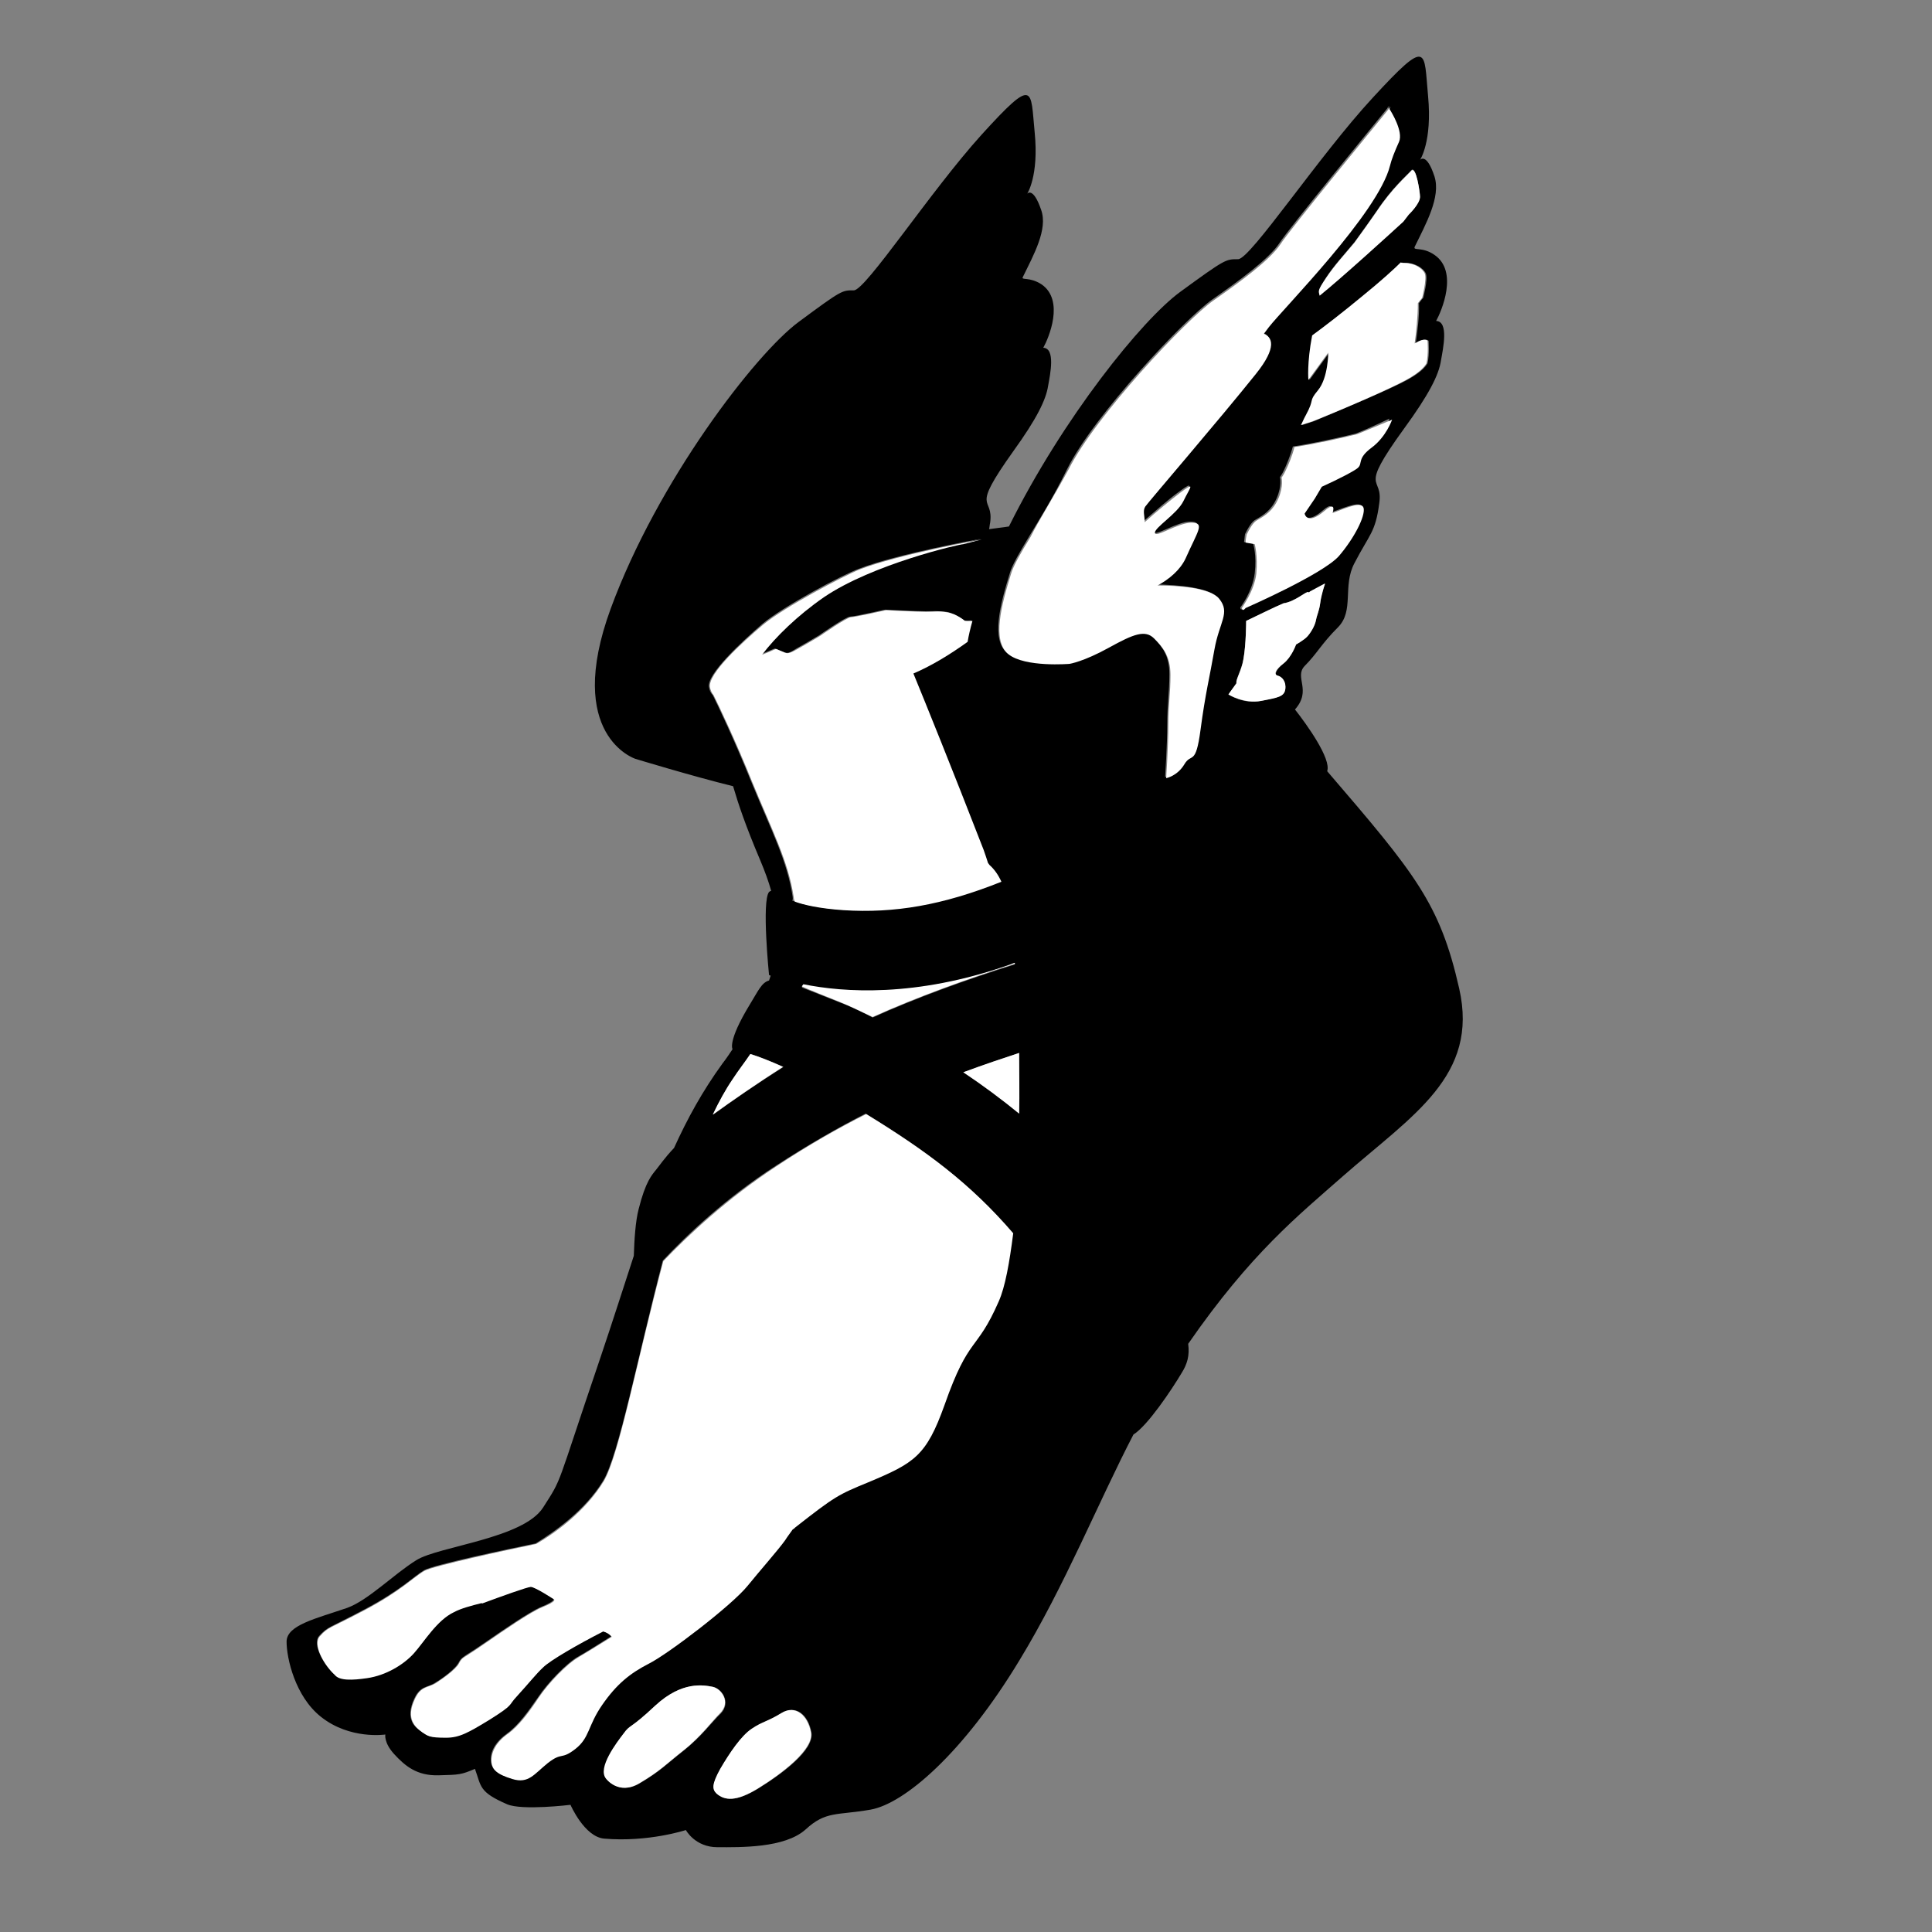 <?xml version="1.0" encoding="utf-8"?>
<!-- Generator: Adobe Illustrator 20.1.0, SVG Export Plug-In . SVG Version: 6.00 Build 0)  -->
<!DOCTYPE svg PUBLIC "-//W3C//DTD SVG 1.1//EN" "http://www.w3.org/Graphics/SVG/1.1/DTD/svg11.dtd">
<svg version="1.1" id="Layer_4" xmlns="http://www.w3.org/2000/svg" xmlns:xlink="http://www.w3.org/1999/xlink" x="0px" y="0px"
	 viewBox="0 0 360 360" style="enable-background:new 0 0 360 360;" xml:space="preserve">
<rect x="0" y="0" width="360" height="360" fill="#808080" stroke="none"/>
<style type="text/css">
	.st0{fill:#FFFFFF;}
</style>
<g>
	<path d="M271.9,184.2c-3.6-15.9-8.2-21.4-24.6-40.5c0.8-2.3-3.8-8.7-6-11.5c3.2-3.6-0.2-6,1.8-8.1c2.3-2.3,3.1-4.1,6.2-7.2
		s0.8-7.7,3.1-12c2.8-5.4,3.9-5.7,4.6-11.1c0.8-5.4-4.1-1.9,4.6-13.9c4.6-6.3,6.5-10,6.9-12.7c0.4-2.3,1.5-7.3-0.9-7.4
		c1-1.8,4.2-9.2-0.3-12.3c-2.3-1.6-4-0.7-3.7-1.5c2.1-4.3,4.9-9.3,3.7-13.1c-1.5-4.6-2.7-3.1-2.7-3.1s2.3-3.4,1.5-11.9
		c-0.8-8.5,0.2-11.1-10.3,0.3C245.8,29,233,48.3,230.7,48.3s-2.3-0.1-10.8,6.1c-7.1,5.2-21.8,23.4-31.9,43.7
		c-1.2,0.2-2.4,0.3-3.7,0.5c0.1-0.4,0.1-0.8,0.2-1.2c0.7-5.2-3.9-1.8,4.3-13.3c4.4-6.1,6.1-9.6,6.5-12.2c0.4-2.2,1.4-7-0.9-7.1
		c1-1.8,4-8.8-0.3-11.8c-2.3-1.5-3.9-0.7-3.5-1.4c2-4.1,4.7-8.9,3.4-12.5c-1.5-4.4-2.6-3-2.6-3s2.2-3.3,1.4-11.4
		c-0.8-8.1,0.1-10.6-9.9,0.4c-9.5,10.5-21.6,29-23.8,29s-2.2-0.1-10.3,5.9c-8.1,6-26.3,29.7-35,53.4c-8.7,23.7,4.6,28,4.6,28
		s10.5,3.2,18.2,5.1c1,3.4,2.3,7.3,5.1,13.9c0.8,1.9,1.5,3.8,2,5.6c-0.1,0-0.3,0.1-0.4,0.2c-1.4,1.7,0,15.5,0,15.5s0.1,0,0.3,0.1
		c-0.1,0.3-0.2,0.6-0.3,0.9c-1.4,0.4-2,1.9-3.6,4.5c-4.2,6.9-3.2,8.3-3.2,8.3c-0.6,0.9-1.2,1.8-1.9,2.7c-3.7,5.1-6.5,10.2-9,15.7
		c-1.8,1.9-2.8,3.4-3.3,4c-0.8,1-2,2.2-3.3,7.4c-0.6,2.3-0.8,5.7-0.9,8.7c-1.9,5.8-3.9,12.1-6.3,19.2c-8.4,24.7-6.9,21.9-10.6,27.7
		c-3.7,5.8-19.4,7.2-23.6,9.8c-4.2,2.6-9,7.5-12.9,8.9c-5.8,2-11.3,3.2-11.3,6.3s1.6,10.2,6.4,14c5.4,4.3,12,3.3,12,3.3
		s-0.3,1.5,1.6,3.6c2.1,2.3,4.3,4.1,8.3,4c3.9-0.1,4.2-0.1,6.8-1.2c1.2,3.3,0.7,4.3,6,6.6c2.8,1.2,11.8,0.1,11.8,0.1s2.6,6,6.3,6.3
		c8.2,0.7,15.2-1.6,15.2-1.6s1.7,3.2,5.9,3.2c4.2,0,12.5,0.2,16.4-3.3c3.8-3.5,5.8-2.6,12.1-3.7c6.3-1.1,17.3-10.5,27.8-27.9
		c8.4-13.8,14.7-29.5,21.2-42c2.6-1.6,7.1-8.3,9-11.5c1-1.6,1.5-3.2,1.2-5.4c11.7-16.9,20.5-23.9,28.9-31.3
		C263.2,207.8,275.6,200.5,271.9,184.2z M189.9,207.5c-3.3-2.7-6.8-5.3-10.4-7.7c3.9-1.4,7.4-2.6,10.4-3.6
		C189.9,199.9,189.9,203.7,189.9,207.5z M246,112.4c-0.2,1.5-0.6,2.2-0.8,3.2c-0.2,1.1-1.1,2.5-1.7,3.1c-0.6,0.6-2,1.4-2,1.4
		s-0.8,2.3-2.3,3.5c-1.5,1.2-1.8,2.2-1.1,2.3c0.8,0.2,1.5,1.1,1.4,2.5c-0.2,1.4-1.2,1.5-4.5,2.2s-6.1-1.2-6.1-1.2s0.7-0.9,1.5-2.1
		c-0.2-0.6,0.9-2.4,1.3-4.5c0.5-2.8,0.5-7,0.5-7s0,0,0-0.1c2.3-1.1,5.2-2.5,7-3.3c0.4-0.1,0.9-0.2,1.4-0.4c2-0.9,3-1.9,3.3-1.6
		l0.3-0.1l2.8-1.5C246.9,108.7,246.1,110.8,246,112.4z M255.3,83.3c-2.6,2-1.7,2.9-2.5,3.7c-0.4,0.4-3.7,2.2-6.8,3.6l-1.3,2.2
		l-1.9,2.8c0,0,0.5,2.3,3.7-0.5c1.6-1.4,1.8-0.7,1.5,0.4c3.2-1.2,5.6-2.2,5.8-0.9c0.3,1.5-1.7,5.5-4.6,8.9
		c-2.9,3.4-17.4,9.7-17.4,9.7s-0.6,0.8-0.7,0c0.1-0.1,2.3-3,2.7-6.4c0.4-3.4-0.3-5.5-0.3-5.5l-1.7-0.3c0.1-0.5,0.1-1,0.2-1.5
		c0.5-1,1.2-2.3,2-2.7c1.4-0.8,2.9-1.7,3.9-4c1-2.3,0.6-3.9,0.6-3.9s0.4-0.5,0.8-1.4c0.3-0.6,1.2-2.7,1.6-4.3
		c3.4-0.5,8.5-1.6,11.7-2.4c2.8-1.1,6.3-2.8,6.3-2.8S258,81.3,255.3,83.3z M265.7,51c0.4,1.1-0.5,4.5-0.5,4.5s-0.4,0.4-0.8,1
		c0.1,2.4-0.3,5.4-0.6,7.5c1.8-1.2,2.4-0.5,2.4-0.5s0.2,2.5-0.2,4.2c-0.4,0.7-1.4,1.8-3.8,3.1c-3.1,1.7-11.7,5.3-17.4,7.7
		c-1.3,0.4-2.1,0.7-2.2,0.7c0.2-0.6,0.5-1.2,0.9-1.8c1.9-3.3,0.5-2.3,2.3-4.7c1.9-2.3,1.9-7,1.9-7l-3.7,5.1c0,0-0.3-3,0.7-8.3
		c2.2-1.7,5.7-4.3,9.2-7.2c3.6-3,6-5.2,7.3-6.4c0.2,0.1,0.5,0.1,0.9,0.1C263.7,49,265.3,50,265.7,51z M264.6,36.6
		c0,1.3-2.1,3.3-2.1,3.3s-0.4,0.5-1,1.3c-2.4,2.2-11.3,10.4-15.6,13.8c-0.1-0.9-0.4-0.8,1.2-3.3c1.6-2.4,3.4-4.3,5.3-6.6
		c1.3-1.8,2.9-4,4.2-5.9c2.8-4.2,5.5-6.5,6.4-7.5C263.8,30.8,264.6,35.8,264.6,36.6z M198.9,87.3c5-10,22-28,27-31.5
		c5-3.5,10.5-7.5,12.5-10.5c1.8-2.8,17.5-21.9,20.1-25.1l0.1-0.2c0,0,0,0,0,0c0.2-0.2,0.3-0.3,0.3-0.3l-0.2,0.4
		c0.4,0.6,2.6,4.2,1.8,6.1c-0.8,2.1-1.4,3.3-1.7,4.5c-2.1,8.8-19.9,26.7-22.6,30.1c-0.3,0.4-0.6,0.9-0.9,1.2
		c1.5,0.6,2.6,2.4-1.5,7.5c-6.8,8.5-20,23.7-20.6,24.7c-0.5,0.7-0.1,1.6-0.1,2.9c2.2-1.9,4.8-4.2,6.5-5.4c3.2-2.4,1.9-0.9,0.7,1.5
		c-1.2,2.5-5.4,5-5.3,5.9c0.1,1,4.3-1.9,6.8-1.9c2.5,0,1.2,1.5-1.1,6.7c-1,2.1-3,3.8-5.2,5c3.8,0.1,9.7,0.5,11.5,2.5
		c2.1,2.6,0,4.3-0.9,9.4c-0.9,5.1-1.7,8.1-2.6,15c-0.9,6.8-1.7,4.3-3,6.4s-3.4,2.6-3.4,2.6s0.4-6,0.4-9.8c0-3.8,0.4-6,0.4-9.4
		c0-3.4-1.3-5.1-3-6.8c-1.7-1.7-3.8-0.9-8.5,1.7c-4.7,2.6-7.3,3-7.3,3s-8.3,0.7-11.4-1.8c-3.1-2.5-1.3-9.2,0.5-15
		c0.4-1.4,1.8-3.8,3.6-6.8C193.6,96.9,196.1,93,198.9,87.3z M147.7,167.1c-1-6.7-4-12.4-7.7-21.4c-3.1-7.7-6.3-14.4-7.2-16.2
		c-0.4-0.4-0.6-0.9-0.7-1.5c-0.4-2.4,6-8.3,9.9-11.7c3.9-3.3,15-9.2,18-10.3c7.2-2.8,22.8-5.6,22.8-5.6l-3.5,0.9
		c-0.6,0-16.9,3.7-26,9.9c-4.9,3.4-9,7.4-11.5,10.7c0.3-0.1,0.7-0.3,1-0.4c2-0.8,1.3-0.8,2.5-0.3c1.3,0.5,1.3,0.8,3-0.3
		c1.8-1,4.3-2.5,4.3-2.5s5-3.5,5.8-3.5c0.8,0,6.5-1.3,6.5-1.3s5.8,0.3,7.5,0.3s2.2-0.1,3.9,0.1c1.8,0.3,3.3,1.6,3.3,1.6
		s0.6,0.1,1.4,0c-0.4,1.4-0.6,2.7-0.9,3.9c-3.2,2.3-6.6,4.4-10.1,5.9c2.3,5.6,7,17.2,13.1,32.9c0.3,0.9,0.6,1.7,0.8,2.4
		c0.1,0.1,0.2,0.3,0.3,0.4c0.9,0.8,1.6,1.8,2.2,3.1c-11,4.4-20,5.9-29.4,5.3c-4.5-0.3-7.4-1-9.4-1.7
		C147.8,167.6,147.7,167.4,147.7,167.1z M188,179.9c0.4-0.1,0.7-0.3,1.1-0.4c0,0.1,0,0.1,0,0.2c-8.9,2.8-18.3,6.2-26.5,9.9
		c-2.3-1.2-4.4-2.2-6.1-2.8c-3-1.2-5.3-2.1-7.1-2.8c0.1-0.1,0.2-0.3,0.3-0.4C157.1,185,170.6,186,188,179.9z M136.6,201.1
		c1.2-1.7,2.3-3.3,3.3-4.7c1.6,0.5,3.6,1.3,6.1,2.4c-4.9,3.1-9.7,6.4-13.1,8.9C134,205.2,135.3,203,136.6,201.1z M127.4,326.2
		c-3.3,2.6-4.3,3.8-8.2,6.1s-6.2-0.9-6.2-0.9c-1.6-2,2-6.7,3.3-8.4c1.3-1.7,1-0.5,5.9-5.2c4.9-4.6,8.9-3.8,10.6-3.5s3.5,2.9,1.5,5
		C132.7,320.8,130.7,323.6,127.4,326.2z M141.4,333.2c-4.2,2.6-6.4,2.3-7.8,1c-0.9-0.8-1-1.6,0.7-4.6c1.6-2.9,3.9-6.2,5.9-7.5
		c2-1.3,2.9-1.3,5.5-2.9c2.6-1.6,4.9,0.3,5.5,3.6S145.6,330.6,141.4,333.2z M175.9,261.7c-3.4,9.5-5.6,10.8-14.2,14.4
		c-5.7,2.4-6.3,2.7-13.6,8.4c-0.2,0.1-0.3,0.3-0.5,0.4c-0.4,0.6-0.8,1.3-1.4,2c-1.2,1.7-4.9,5.9-7,8.5c-2.9,3.6-14.8,12.7-18.4,14.5
		c-3.6,1.8-6,3.9-8.7,7.7c-2.7,3.9-2.3,6.1-5,8.2c-2.7,2.1-2.4,0.5-5.1,2.6c-2.7,2.1-3.7,3.9-6.6,3c-3-0.9-3.7-1.8-3.9-3
		c-0.3-2,0.9-3.9,3-5.4c2.1-1.5,4-4.2,5.8-6.8c1.8-2.7,5.3-6.3,7.4-7.5c1.1-0.6,3.5-2.1,6.2-3.8c-0.4-0.4-0.9-0.8-1.6-1
		c-4.7,2.4-9.9,5.4-11.2,6.7c-1.3,1.3-2.7,3.1-4.9,5.4c-1.7,1.8-0.4,1.4-5,4.3c-4.1,2.5-5.6,3.4-8.2,3.4c-3.1,0-3.3-0.2-4.4-1
		c-1.3-0.8-3.2-2.4-1.4-6.2c1.1-2.4,2.4-2,3.8-2.9c1.4-0.8,3.8-2.6,4.4-3.7c0.6-1.1,0.7-1,3.3-2.7c0.7-0.5,1.5-1,2.2-1.5
		c0,0,0,0,0,0c2.6-1.8,7.8-5.4,10-6.3c2.9-1.2,2.2-1.5,2.2-1.5s-3.5-2.3-4.3-2.3c-0.6,0-5.6,1.8-9.1,3.1c0,0,0-0.1,0-0.1
		c-2,0.5-3.8,1-5.2,1.7c-3.2,1.6-5.6,5.6-7.5,7.7s-5.2,4.1-8.7,4.6c-2.7,0.4-5.2,0.4-6-0.6c-2-1.8-4.2-5.7-2.8-7.2
		c1.7-1.8,1.6-1.3,8.4-4.9c6.8-3.6,9.1-6.1,11.1-7.3c1.7-1,15.4-3.9,20.8-5c3.4-2.1,9.2-6.1,12.6-11.7c2.9-4.8,6.4-23,11.1-41
		c4.5-4.8,11.8-11.7,21.1-17.7c6-3.9,11.6-7.1,16.7-9.7c11.1,6.8,19.4,12.9,27.2,22.1c-0.6,5.5-1.5,10-2.7,12.7
		C181.9,251.9,180.6,248.6,175.9,261.7z"/>
	<path class="st0" d="M132.7,314.3c-1.6-0.3-5.6-1.1-10.6,3.5c-4.9,4.6-4.6,3.4-5.9,5.2c-1.3,1.7-4.9,6.4-3.3,8.4
		c0,0,2.3,3.2,6.2,0.9s4.9-3.5,8.2-6.1c3.3-2.6,5.3-5.4,6.8-6.9C136.3,317.2,134.4,314.6,132.7,314.3z"/>
	<path class="st0" d="M145.6,319.2c-2.6,1.6-3.6,1.6-5.5,2.9c-2,1.3-4.2,4.6-5.9,7.5c-1.6,2.9-1.5,3.8-0.7,4.6
		c1.5,1.3,3.6,1.6,7.8-1c4.2-2.6,10.4-7.2,9.8-10.4S148.2,317.6,145.6,319.2z"/>
	<path class="st0" d="M161.4,207.6c-5.2,2.6-10.8,5.8-16.7,9.7c-9.3,6.1-16.5,12.9-21.1,17.7c-4.8,18-8.2,36.1-11.1,41
		c-3.4,5.6-9.1,9.7-12.6,11.7c-5.4,1.1-19.2,4.1-20.8,5c-2.1,1.2-4.3,3.7-11.1,7.3c-6.8,3.6-6.8,3.1-8.4,4.9
		c-1.4,1.5,0.8,5.4,2.8,7.2c0.8,1.1,3.3,1,6,0.6c3.5-0.5,6.8-2.5,8.7-4.6s4.3-6.2,7.5-7.7c1.3-0.7,3.2-1.2,5.2-1.7c0,0,0,0.1,0,0.1
		c3.5-1.3,8.5-3.1,9.1-3.1c0.8,0,4.3,2.3,4.3,2.3s0.8,0.3-2.2,1.5c-2.2,0.9-7.4,4.5-10,6.3c0,0,0,0,0,0c-0.7,0.5-1.5,1-2.2,1.5
		c-2.5,1.7-2.7,1.5-3.3,2.7c-0.6,1.1-3,2.8-4.4,3.7c-1.4,0.8-2.7,0.5-3.8,2.9c-1.8,3.8,0.2,5.3,1.4,6.2c1.1,0.7,1.3,1,4.4,1
		c2.5,0,4.1-0.9,8.2-3.4c4.6-2.9,3.3-2.5,5-4.3c2.2-2.4,3.6-4.2,4.9-5.4c1.3-1.3,6.5-4.3,11.2-6.7c0.7,0.2,1.2,0.5,1.6,1
		c-2.7,1.7-5.2,3.2-6.2,3.8c-2.1,1.2-5.6,4.8-7.4,7.5c-1.8,2.7-3.7,5.3-5.8,6.8c-2.1,1.5-3.2,3.4-3,5.4c0.2,1.2,0.9,2.1,3.9,3
		c3,0.9,4-0.9,6.6-3c2.7-2.1,2.4-0.5,5.1-2.6c2.7-2.1,2.3-4.3,5-8.2c2.7-3.9,5.2-5.9,8.7-7.7c3.6-1.8,15.5-10.9,18.4-14.5
		c2.1-2.6,5.8-6.8,7-8.5c0.5-0.8,1-1.4,1.4-2c0.2-0.1,0.4-0.3,0.5-0.4c7.4-5.8,8-6.1,13.6-8.4c8.6-3.6,10.8-4.9,14.2-14.4
		c4.6-13.1,5.9-9.7,10.1-19.3c1.2-2.7,2-7.2,2.7-12.7C180.8,220.5,172.5,214.4,161.4,207.6z"/>
	<path class="st0" d="M189.9,207.5c0.1-3.8,0-7.6,0-11.3c-3,1-6.4,2.1-10.4,3.6C183.1,202.2,186.6,204.8,189.9,207.5z"/>
	<path class="st0" d="M145.9,198.8c-2.4-1.1-4.5-1.9-6.1-2.4c-1,1.5-2.2,3-3.3,4.7c-1.3,1.9-2.5,4.1-3.7,6.6
		C136.3,205.2,141,201.9,145.9,198.8z"/>
	<path class="st0" d="M156.5,186.7c1.7,0.7,3.8,1.7,6.1,2.8c8.2-3.7,17.6-7.1,26.5-9.9c0-0.1,0-0.1,0-0.2c-0.4,0.1-0.7,0.3-1.1,0.4
		c-17.4,6.1-30.9,5.1-38.3,3.6c-0.1,0.1-0.2,0.3-0.3,0.4C151.2,184.6,153.5,185.5,156.5,186.7z"/>
	<path class="st0" d="M157.2,169.6c9.4,0.6,18.4-0.9,29.4-5.3c-0.6-1.3-1.3-2.3-2.2-3.1c-0.1-0.1-0.2-0.3-0.3-0.4
		c-0.2-0.7-0.5-1.5-0.8-2.4c-6.1-15.7-10.8-27.3-13.1-32.9c3.5-1.5,6.9-3.6,10.1-5.9c0.2-1.2,0.5-2.5,0.9-3.9c-0.8,0.1-1.4,0-1.4,0
		s-1.5-1.3-3.3-1.6c-1.8-0.3-2.2-0.1-3.9-0.1s-7.5-0.3-7.5-0.3s-5.8,1.3-6.5,1.3c-0.8,0-5.8,3.5-5.8,3.5s-2.5,1.5-4.3,2.5
		c-1.8,1-1.8,0.8-3,0.3c-1.3-0.5-0.5-0.5-2.5,0.3c-0.3,0.1-0.7,0.3-1,0.4c2.5-3.3,6.6-7.3,11.5-10.7c9.1-6.2,25.3-9.9,26-9.9
		l3.5-0.9c0,0-15.6,2.8-22.8,5.6c-3,1.2-14,7-18,10.3c-3.9,3.3-10.4,9.2-9.9,11.7c0.1,0.5,0.3,1,0.7,1.5c0.9,1.8,4.1,8.5,7.2,16.2
		c3.7,9,6.7,14.7,7.7,21.4c0,0.3,0.1,0.5,0.2,0.8C149.7,168.6,152.7,169.3,157.2,169.6z"/>
	<path class="st0" d="M192,100.1c-1.8,2.9-3.2,5.4-3.6,6.8c-1.8,5.8-3.6,12.5-0.5,15c3.1,2.5,11.4,1.8,11.4,1.8s2.6-0.4,7.3-3
		c4.7-2.6,6.8-3.4,8.5-1.7c1.7,1.7,3,3.4,3,6.8c0,3.4-0.4,5.6-0.4,9.4c0,3.8-0.4,9.8-0.4,9.8s2.1-0.4,3.4-2.6s2.1,0.4,3-6.4
		c0.9-6.8,1.7-9.8,2.6-15c0.9-5.1,3-6.8,0.9-9.4c-1.7-2.1-7.7-2.5-11.5-2.5c2.2-1.2,4.2-2.9,5.2-5c2.3-5.2,3.7-6.7,1.1-6.7
		c-2.5,0-6.7,2.9-6.8,1.9c-0.1-1,4.1-3.5,5.3-5.9c1.2-2.5,2.5-3.9-0.7-1.5c-1.7,1.3-4.4,3.5-6.5,5.4c0-1.2-0.4-2.1,0.1-2.9
		c0.7-1,13.8-16.2,20.6-24.7c4.1-5.1,3-6.9,1.5-7.5c0.3-0.4,0.6-0.8,0.9-1.2c2.7-3.5,20.4-21.3,22.6-30.1c0.3-1.2,0.8-2.5,1.7-4.5
		c0.8-1.9-1.4-5.5-1.8-6.1l0.2-0.4c0,0-0.1,0.1-0.3,0.3c0,0,0,0,0,0l-0.1,0.2c-2.6,3.2-18.3,22.3-20.1,25.1c-2,3-7.5,7-12.5,10.5
		c-5,3.5-22,21.5-27,31.5C196.1,93,193.6,96.9,192,100.1z"/>
	<path class="st0" d="M261,48.9c-1.2,1.2-3.6,3.4-7.3,6.4c-3.5,2.9-7,5.6-9.2,7.2c-1,5.2-0.7,8.3-0.7,8.3l3.7-5.1c0,0,0,4.7-1.9,7
		c-1.9,2.3-0.5,1.4-2.3,4.7c-0.4,0.7-0.6,1.3-0.9,1.8c0.1,0,0.9-0.3,2.2-0.7c5.8-2.3,14.3-6,17.4-7.7c2.4-1.3,3.4-2.4,3.8-3.1
		c0.4-1.7,0.2-4.2,0.2-4.2s-0.5-0.7-2.4,0.5c0.3-2.1,0.6-5.1,0.6-7.5c0.4-0.5,0.8-1,0.8-1s0.9-3.5,0.5-4.5c-0.4-1-2-2-3.8-2
		C261.4,49,261.2,49,261,48.9z"/>
	<path class="st0" d="M252.4,45.2c-1.9,2.3-3.7,4.2-5.3,6.6c-1.7,2.5-1.4,2.4-1.2,3.3c4.2-3.4,13.2-11.6,15.6-13.8
		c0.6-0.8,1-1.3,1-1.3s2.1-2,2.1-3.3c0-0.8-0.7-5.8-1.6-4.9c-0.9,1-3.6,3.3-6.4,7.5C255.3,41.2,253.7,43.4,252.4,45.2z"/>
	<path class="st0" d="M243.9,110.4c-0.3-0.4-1.3,0.7-3.3,1.6c-0.5,0.2-1,0.4-1.4,0.4c-1.7,0.7-4.7,2.2-7,3.3c0,0,0,0.1,0,0.1
		s0,4.2-0.5,7c-0.3,2.1-1.5,3.9-1.3,4.5c-0.9,1.2-1.5,2.1-1.5,2.1s2.9,1.8,6.1,1.2s4.3-0.8,4.5-2.2c0.2-1.4-0.6-2.3-1.4-2.5
		c-0.8-0.2-0.5-1.1,1.1-2.3c1.5-1.2,2.3-3.5,2.3-3.5s1.4-0.8,2-1.4c0.6-0.6,1.5-2,1.7-3.1c0.2-1.1,0.6-1.7,0.8-3.2
		c0.2-1.5,0.9-3.7,0.9-3.7l-2.8,1.5L243.9,110.4z"/>
	<path class="st0" d="M252.9,80.9c-3.2,0.8-8.3,1.9-11.7,2.4c-0.4,1.7-1.3,3.7-1.6,4.3c-0.4,0.9-0.8,1.4-0.8,1.4s0.4,1.6-0.6,3.9
		c-1,2.3-2.5,3.2-3.9,4c-0.8,0.4-1.5,1.7-2,2.7c-0.1,0.5-0.2,1-0.2,1.5l1.7,0.3c0,0,0.6,2.1,0.3,5.5c-0.4,3.3-2.7,6.3-2.7,6.4
		c0.1,0.8,0.7,0,0.7,0s14.4-6.3,17.4-9.7c2.9-3.4,4.9-7.4,4.6-8.9c-0.3-1.3-2.7-0.3-5.8,0.9c0.4-1.2,0.1-1.8-1.5-0.4
		c-3.3,2.8-3.7,0.5-3.7,0.5l1.9-2.8l1.3-2.2c3.1-1.4,6.4-3.1,6.8-3.6c0.8-0.8-0.2-1.7,2.5-3.7s3.8-5.2,3.8-5.2
		S255.6,79.8,252.9,80.9z"/>
</g>
</svg>
